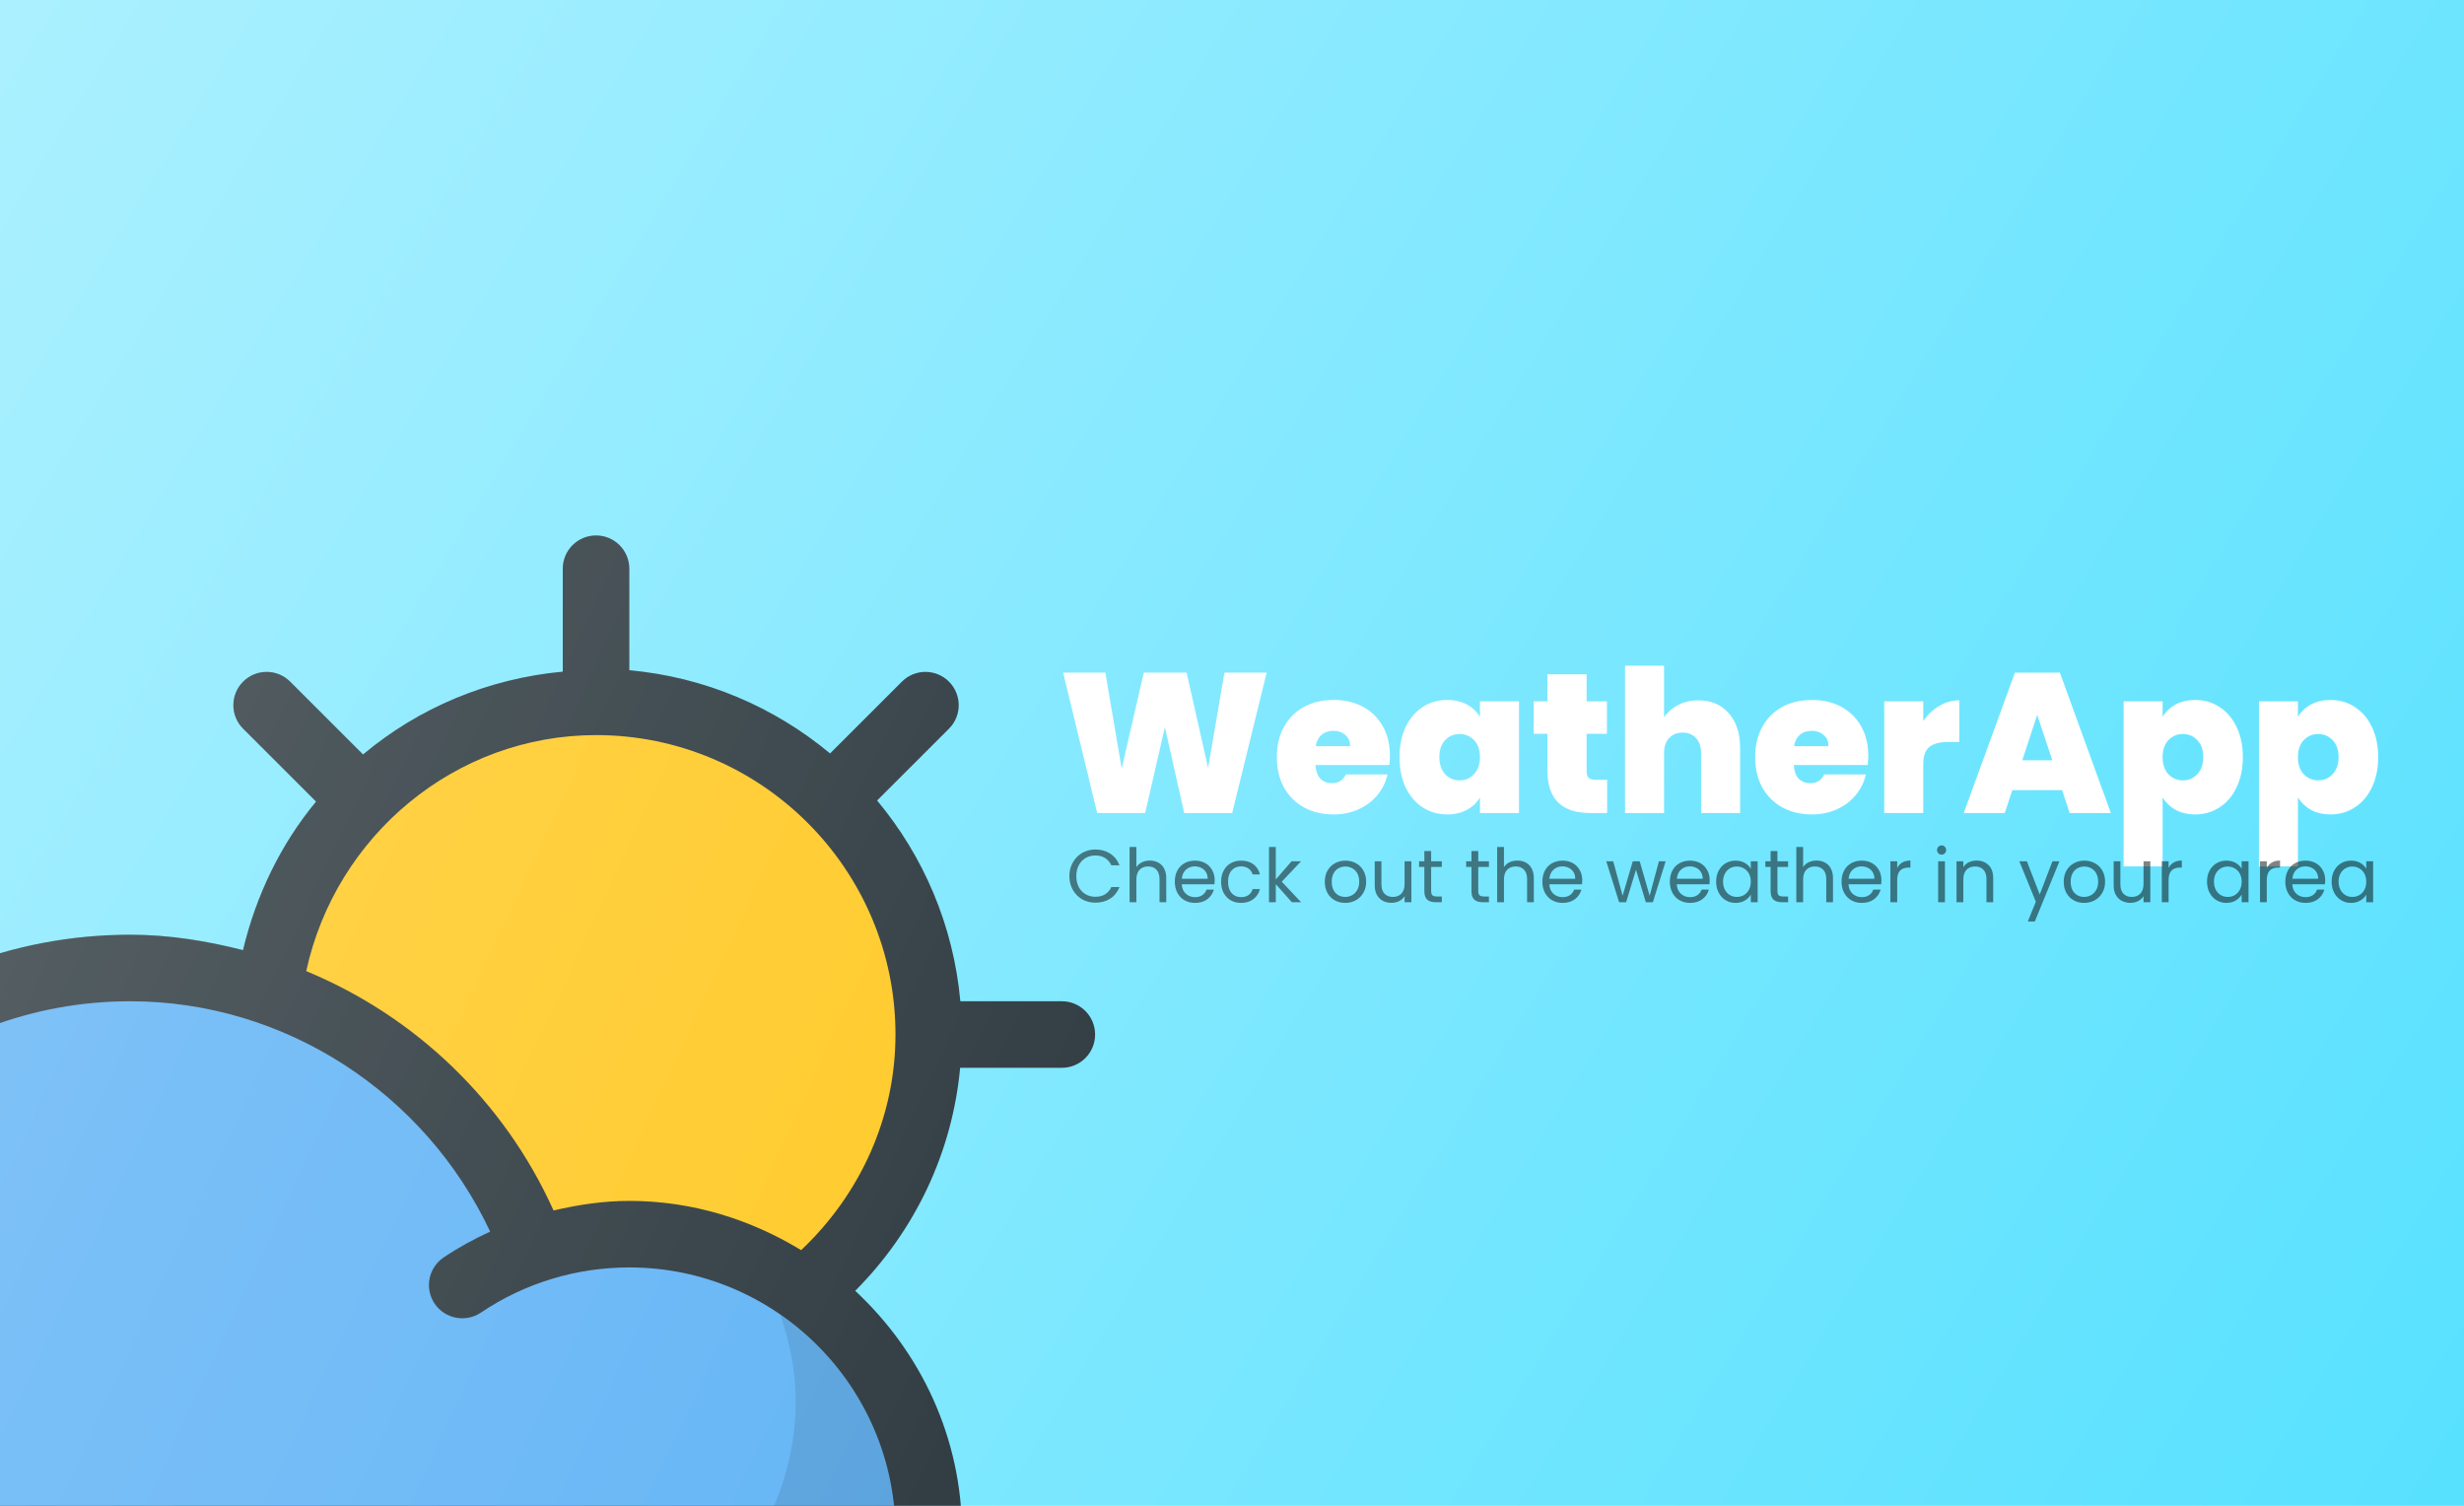 <svg width="1188" height="726" viewBox="0 0 1188 726" fill="none" xmlns="http://www.w3.org/2000/svg">
<g clip-path="url(#clip0)">
<rect width="1188" height="726" fill="url(#paint0_linear)"/>
<path opacity="0.1" d="M376.19 633.908C380.668 646.953 383.625 660.706 383.625 675.25C383.625 746.012 326.069 803.583 255.292 803.583H-161.792C-178.549 803.583 -194.08 798.897 -207.815 791.338C-198.638 834.919 -159.938 867.75 -113.667 867.75H303.416C374.194 867.75 431.75 810.179 431.75 739.418C431.75 695.687 409.691 657.089 376.19 633.908Z" fill="black"/>
<path d="M511.958 482.75H463.021C459.7 446.127 445.199 412.703 422.887 385.956L457.536 351.331C463.803 345.081 463.803 334.913 457.536 328.648C451.269 322.381 441.118 322.381 434.853 328.648L400.203 363.275C373.454 340.968 340.034 326.469 303.419 323.148V274.211C303.419 265.344 296.244 258.169 287.377 258.169C278.509 258.169 271.334 265.344 271.334 274.211V323.833C235.149 327.216 201.797 341.308 175.044 363.77L139.9 328.65C133.634 322.383 123.482 322.383 117.217 328.65C110.95 334.916 110.95 345.083 117.217 351.333L152.39 386.481C135.503 406.872 123.564 431.296 117.163 458.091C99.555 453.62 81.444 450.669 62.795 450.669C-52.803 450.669 -148.431 538.335 -160.057 652.174C-207.9 670.841 -242 717.137 -242 771.5C-242 842.262 -184.444 899.833 -113.667 899.833H303.416C391.865 899.833 463.833 827.865 463.833 739.416C463.833 693.114 443.814 651.665 412.33 622.356C441.429 593.154 459.169 555.311 462.924 514.833H511.958C520.825 514.833 528 507.658 528 498.791C528 489.924 520.825 482.75 511.958 482.75Z" fill="#303C42"/>
<path d="M431.75 739.417C431.75 810.179 374.194 867.75 303.417 867.75H-113.667C-166.743 867.75 -209.917 824.576 -209.917 771.5C-209.917 718.424 -166.743 675.25 -113.667 675.25C-104.8 675.25 -97.625 668.075 -97.625 659.208C-97.625 650.341 -104.8 643.166 -113.667 643.166C-118.209 643.166 -122.509 644.045 -126.93 644.507C-112.184 552.318 -32.524 482.75 62.792 482.75C137.312 482.75 204.872 526.957 236.329 593.794C228.589 597.364 221.062 601.444 213.905 606.258C206.573 611.209 204.598 621.173 209.549 628.536C214.532 635.882 224.495 637.779 231.827 632.891C253.006 618.619 277.791 611.084 303.419 611.084C374.194 611.083 431.75 668.655 431.75 739.417Z" fill="#64B5F6"/>
<path opacity="0.1" d="M376.19 633.908C380.668 646.953 383.625 660.706 383.625 675.25C383.625 746.012 326.069 803.583 255.292 803.583H-161.792C-178.549 803.583 -194.08 798.897 -207.815 791.338C-198.638 834.919 -159.938 867.75 -113.667 867.75H303.416C374.194 867.75 431.75 810.179 431.75 739.418C431.75 695.687 409.691 657.089 376.19 633.908Z" fill="black"/>
<path d="M386.255 602.745C361.994 587.983 333.829 579 303.417 579C290.972 579 278.804 580.841 266.889 583.623C243.032 530.649 199.918 489.842 147.644 468.21C161.939 402.685 219.695 354.417 287.377 354.417C366.99 354.417 431.752 419.18 431.752 498.792C431.75 538.155 415.215 575.374 386.255 602.745Z" fill="#FFCA28"/>
<path d="M511.958 482.75H463.021C459.7 446.127 445.199 412.703 422.887 385.956L457.536 351.331C463.803 345.081 463.803 334.913 457.536 328.648C451.269 322.381 441.118 322.381 434.853 328.648L400.203 363.275C373.454 340.968 340.034 326.469 303.419 323.148V274.211C303.419 265.344 296.244 258.169 287.377 258.169C278.509 258.169 271.334 265.344 271.334 274.211V323.833C235.149 327.216 201.797 341.308 175.044 363.77L139.9 328.65C133.634 322.383 123.482 322.383 117.217 328.65C110.95 334.916 110.95 345.083 117.217 351.333L152.39 386.481C135.503 406.872 123.564 431.296 117.163 458.091C99.555 453.62 81.444 450.669 62.795 450.669C-52.803 450.669 -148.431 538.335 -160.057 652.174C-207.9 670.841 -242 717.137 -242 771.5C-242 842.262 -184.444 899.833 -113.667 899.833H303.416C391.865 899.833 463.833 827.865 463.833 739.416C463.833 693.114 443.814 651.665 412.33 622.356C441.429 593.154 459.169 555.311 462.924 514.833H511.958C520.825 514.833 528 507.658 528 498.791C528 489.924 520.825 482.75 511.958 482.75Z" fill="url(#paint1_linear)"/>
<g filter="url(#filter0_d)">
<path d="M610.704 316.32L594.096 384H570.96L561.648 342.528L552.144 384H529.008L512.592 316.32H532.944L540.816 362.592L551.472 316.32H572.112L582.48 362.208L590.352 316.32H610.704ZM670.145 356.448C670.145 357.92 670.049 359.392 669.857 360.864H634.241C634.433 363.808 635.233 366.016 636.641 367.488C638.113 368.896 639.969 369.6 642.209 369.6C645.345 369.6 647.585 368.192 648.929 365.376H668.993C668.161 369.088 666.529 372.416 664.097 375.36C661.729 378.24 658.721 380.512 655.073 382.176C651.425 383.84 647.393 384.672 642.977 384.672C637.665 384.672 632.929 383.552 628.769 381.312C624.673 379.072 621.441 375.872 619.073 371.712C616.769 367.552 615.617 362.656 615.617 357.024C615.617 351.392 616.769 346.528 619.073 342.432C621.377 338.272 624.577 335.072 628.673 332.832C632.833 330.592 637.601 329.472 642.977 329.472C648.289 329.472 652.993 330.56 657.089 332.736C661.185 334.912 664.385 338.048 666.689 342.144C668.993 346.176 670.145 350.944 670.145 356.448ZM650.945 351.744C650.945 349.44 650.177 347.648 648.641 346.368C647.105 345.024 645.185 344.352 642.881 344.352C640.577 344.352 638.689 344.992 637.217 346.272C635.745 347.488 634.785 349.312 634.337 351.744H650.945ZM674.773 357.024C674.773 351.456 675.765 346.592 677.749 342.432C679.797 338.272 682.549 335.072 686.005 332.832C689.525 330.592 693.429 329.472 697.717 329.472C701.429 329.472 704.629 330.208 707.317 331.68C710.005 333.152 712.085 335.136 713.557 337.632V330.144H732.373V384H713.557V376.512C712.085 379.008 709.973 380.992 707.221 382.464C704.533 383.936 701.365 384.672 697.717 384.672C693.429 384.672 689.525 383.552 686.005 381.312C682.549 379.072 679.797 375.872 677.749 371.712C675.765 367.488 674.773 362.592 674.773 357.024ZM713.557 357.024C713.557 353.568 712.597 350.848 710.677 348.864C708.821 346.88 706.517 345.888 703.765 345.888C700.949 345.888 698.613 346.88 696.757 348.864C694.901 350.784 693.973 353.504 693.973 357.024C693.973 360.48 694.901 363.232 696.757 365.28C698.613 367.264 700.949 368.256 703.765 368.256C706.517 368.256 708.821 367.264 710.677 365.28C712.597 363.296 713.557 360.544 713.557 357.024ZM774.871 367.968V384H766.711C752.951 384 746.071 377.184 746.071 363.552V345.792H739.447V330.144H746.071V317.088H764.983V330.144H774.775V345.792H764.983V363.84C764.983 365.312 765.303 366.368 765.943 367.008C766.647 367.648 767.799 367.968 769.399 367.968H774.871ZM818.925 329.664C825.069 329.664 829.933 331.744 833.517 335.904C837.165 340 838.989 345.568 838.989 352.608V384H820.173V355.104C820.173 352.032 819.373 349.632 817.773 347.904C816.173 346.112 814.029 345.216 811.341 345.216C808.525 345.216 806.317 346.112 804.717 347.904C803.117 349.632 802.317 352.032 802.317 355.104V384H783.501V312.96H802.317V337.824C803.981 335.392 806.221 333.44 809.037 331.968C811.917 330.432 815.213 329.664 818.925 329.664ZM900.77 356.448C900.77 357.92 900.674 359.392 900.482 360.864H864.866C865.058 363.808 865.858 366.016 867.266 367.488C868.738 368.896 870.594 369.6 872.834 369.6C875.97 369.6 878.21 368.192 879.554 365.376H899.618C898.786 369.088 897.154 372.416 894.722 375.36C892.354 378.24 889.346 380.512 885.698 382.176C882.05 383.84 878.018 384.672 873.602 384.672C868.29 384.672 863.554 383.552 859.394 381.312C855.298 379.072 852.066 375.872 849.698 371.712C847.394 367.552 846.242 362.656 846.242 357.024C846.242 351.392 847.394 346.528 849.698 342.432C852.002 338.272 855.202 335.072 859.298 332.832C863.458 330.592 868.226 329.472 873.602 329.472C878.914 329.472 883.618 330.56 887.714 332.736C891.81 334.912 895.01 338.048 897.314 342.144C899.618 346.176 900.77 350.944 900.77 356.448ZM881.57 351.744C881.57 349.44 880.802 347.648 879.266 346.368C877.73 345.024 875.81 344.352 873.506 344.352C871.202 344.352 869.314 344.992 867.842 346.272C866.37 347.488 865.41 349.312 864.962 351.744H881.57ZM927.286 339.648C929.398 336.576 931.958 334.144 934.966 332.352C937.974 330.56 941.206 329.664 944.662 329.664V349.728H939.382C935.286 349.728 932.246 350.528 930.262 352.128C928.278 353.728 927.286 356.512 927.286 360.48V384H908.47V330.144H927.286V339.648ZM994.223 372.96H970.223L966.575 384H946.799L971.471 316.32H993.167L1017.74 384H997.871L994.223 372.96ZM989.519 358.56L982.223 336.672L975.023 358.56H989.519ZM1042.69 337.632C1044.16 335.136 1046.24 333.152 1048.93 331.68C1051.62 330.208 1054.79 329.472 1058.44 329.472C1062.72 329.472 1066.6 330.592 1070.05 332.832C1073.57 335.072 1076.32 338.272 1078.31 342.432C1080.36 346.592 1081.38 351.456 1081.38 357.024C1081.38 362.592 1080.36 367.488 1078.31 371.712C1076.32 375.872 1073.57 379.072 1070.05 381.312C1066.6 383.552 1062.72 384.672 1058.44 384.672C1054.79 384.672 1051.62 383.936 1048.93 382.464C1046.31 380.992 1044.23 379.008 1042.69 376.512V409.728H1023.88V330.144H1042.69V337.632ZM1062.28 357.024C1062.28 353.504 1061.32 350.784 1059.4 348.864C1057.54 346.88 1055.24 345.888 1052.48 345.888C1049.73 345.888 1047.4 346.88 1045.48 348.864C1043.62 350.848 1042.69 353.568 1042.69 357.024C1042.69 360.544 1043.62 363.296 1045.48 365.28C1047.4 367.264 1049.73 368.256 1052.48 368.256C1055.24 368.256 1057.54 367.264 1059.4 365.28C1061.32 363.232 1062.28 360.48 1062.28 357.024ZM1107.94 337.632C1109.41 335.136 1111.49 333.152 1114.18 331.68C1116.87 330.208 1120.04 329.472 1123.69 329.472C1127.97 329.472 1131.85 330.592 1135.3 332.832C1138.82 335.072 1141.57 338.272 1143.56 342.432C1145.61 346.592 1146.63 351.456 1146.63 357.024C1146.63 362.592 1145.61 367.488 1143.56 371.712C1141.57 375.872 1138.82 379.072 1135.3 381.312C1131.85 383.552 1127.97 384.672 1123.69 384.672C1120.04 384.672 1116.87 383.936 1114.18 382.464C1111.56 380.992 1109.48 379.008 1107.94 376.512V409.728H1089.13V330.144H1107.94V337.632ZM1127.53 357.024C1127.53 353.504 1126.57 350.784 1124.65 348.864C1122.79 346.88 1120.49 345.888 1117.73 345.888C1114.98 345.888 1112.65 346.88 1110.73 348.864C1108.87 350.848 1107.94 353.568 1107.94 357.024C1107.94 360.544 1108.87 363.296 1110.73 365.28C1112.65 367.264 1114.98 368.256 1117.73 368.256C1120.49 368.256 1122.79 367.264 1124.65 365.28C1126.57 363.232 1127.53 360.48 1127.53 357.024Z" fill="white"/>
</g>
<path d="M515.589 422.436C515.589 419.988 516.141 417.792 517.245 415.848C518.349 413.88 519.849 412.344 521.745 411.24C523.665 410.136 525.789 409.584 528.117 409.584C530.853 409.584 533.241 410.244 535.281 411.564C537.321 412.884 538.809 414.756 539.745 417.18H535.821C535.125 415.668 534.117 414.504 532.797 413.688C531.501 412.872 529.941 412.464 528.117 412.464C526.365 412.464 524.793 412.872 523.401 413.688C522.009 414.504 520.917 415.668 520.125 417.18C519.333 418.668 518.937 420.42 518.937 422.436C518.937 424.428 519.333 426.18 520.125 427.692C520.917 429.18 522.009 430.332 523.401 431.148C524.793 431.964 526.365 432.372 528.117 432.372C529.941 432.372 531.501 431.976 532.797 431.184C534.117 430.368 535.125 429.204 535.821 427.692H539.745C538.809 430.092 537.321 431.952 535.281 433.272C533.241 434.568 530.853 435.216 528.117 435.216C525.789 435.216 523.665 434.676 521.745 433.596C519.849 432.492 518.349 430.968 517.245 429.024C516.141 427.08 515.589 424.884 515.589 422.436ZM554.414 414.912C555.902 414.912 557.246 415.236 558.446 415.884C559.646 416.508 560.582 417.456 561.254 418.728C561.95 420 562.298 421.548 562.298 423.372V435H559.058V423.84C559.058 421.872 558.566 420.372 557.582 419.34C556.598 418.284 555.254 417.756 553.55 417.756C551.822 417.756 550.442 418.296 549.41 419.376C548.402 420.456 547.898 422.028 547.898 424.092V435H544.622V408.36H547.898V418.08C548.546 417.072 549.434 416.292 550.562 415.74C551.714 415.188 552.998 414.912 554.414 414.912ZM585.649 424.38C585.649 425.004 585.613 425.664 585.541 426.36H569.773C569.893 428.304 570.553 429.828 571.753 430.932C572.977 432.012 574.453 432.552 576.181 432.552C577.597 432.552 578.773 432.228 579.709 431.58C580.669 430.908 581.341 430.02 581.725 428.916H585.253C584.725 430.812 583.669 432.36 582.085 433.56C580.501 434.736 578.533 435.324 576.181 435.324C574.309 435.324 572.629 434.904 571.141 434.064C569.677 433.224 568.525 432.036 567.685 430.5C566.845 428.94 566.425 427.14 566.425 425.1C566.425 423.06 566.833 421.272 567.649 419.736C568.465 418.2 569.605 417.024 571.069 416.208C572.557 415.368 574.261 414.948 576.181 414.948C578.053 414.948 579.709 415.356 581.149 416.172C582.589 416.988 583.693 418.116 584.461 419.556C585.253 420.972 585.649 422.58 585.649 424.38ZM582.265 423.696C582.265 422.448 581.989 421.38 581.437 420.492C580.885 419.58 580.129 418.896 579.169 418.44C578.233 417.96 577.189 417.72 576.037 417.72C574.381 417.72 572.965 418.248 571.789 419.304C570.637 420.36 569.977 421.824 569.809 423.696H582.265ZM588.749 425.1C588.749 423.06 589.157 421.284 589.973 419.772C590.789 418.236 591.917 417.048 593.357 416.208C594.821 415.368 596.489 414.948 598.361 414.948C600.785 414.948 602.777 415.536 604.337 416.712C605.921 417.888 606.965 419.52 607.469 421.608H603.941C603.605 420.408 602.945 419.46 601.961 418.764C601.001 418.068 599.801 417.72 598.361 417.72C596.489 417.72 594.977 418.368 593.825 419.664C592.673 420.936 592.097 422.748 592.097 425.1C592.097 427.476 592.673 429.312 593.825 430.608C594.977 431.904 596.489 432.552 598.361 432.552C599.801 432.552 601.001 432.216 601.961 431.544C602.921 430.872 603.581 429.912 603.941 428.664H607.469C606.941 430.68 605.885 432.3 604.301 433.524C602.717 434.724 600.737 435.324 598.361 435.324C596.489 435.324 594.821 434.904 593.357 434.064C591.917 433.224 590.789 432.036 589.973 430.5C589.157 428.964 588.749 427.164 588.749 425.1ZM622.856 435L615.116 426.288V435H611.84V408.36H615.116V424.02L622.712 415.272H627.284L617.996 425.1L627.32 435H622.856ZM648.569 435.324C646.721 435.324 645.041 434.904 643.529 434.064C642.041 433.224 640.865 432.036 640.001 430.5C639.161 428.94 638.741 427.14 638.741 425.1C638.741 423.084 639.173 421.308 640.037 419.772C640.925 418.212 642.125 417.024 643.637 416.208C645.149 415.368 646.841 414.948 648.713 414.948C650.585 414.948 652.277 415.368 653.789 416.208C655.301 417.024 656.489 418.2 657.353 419.736C658.241 421.272 658.685 423.06 658.685 425.1C658.685 427.14 658.229 428.94 657.317 430.5C656.429 432.036 655.217 433.224 653.681 434.064C652.145 434.904 650.441 435.324 648.569 435.324ZM648.569 432.444C649.745 432.444 650.849 432.168 651.881 431.616C652.913 431.064 653.741 430.236 654.365 429.132C655.013 428.028 655.337 426.684 655.337 425.1C655.337 423.516 655.025 422.172 654.401 421.068C653.777 419.964 652.961 419.148 651.953 418.62C650.945 418.068 649.853 417.792 648.677 417.792C647.477 417.792 646.373 418.068 645.365 418.62C644.381 419.148 643.589 419.964 642.989 421.068C642.389 422.172 642.089 423.516 642.089 425.1C642.089 426.708 642.377 428.064 642.953 429.168C643.553 430.272 644.345 431.1 645.329 431.652C646.313 432.18 647.393 432.444 648.569 432.444ZM680.489 415.272V435H677.213V432.084C676.589 433.092 675.713 433.884 674.585 434.46C673.481 435.012 672.257 435.288 670.913 435.288C669.377 435.288 667.997 434.976 666.773 434.352C665.549 433.704 664.577 432.744 663.857 431.472C663.161 430.2 662.813 428.652 662.813 426.828V415.272H666.053V426.396C666.053 428.34 666.545 429.84 667.529 430.896C668.513 431.928 669.857 432.444 671.561 432.444C673.313 432.444 674.693 431.904 675.701 430.824C676.709 429.744 677.213 428.172 677.213 426.108V415.272H680.489ZM690.016 417.972V429.6C690.016 430.56 690.22 431.244 690.628 431.652C691.036 432.036 691.744 432.228 692.752 432.228H695.164V435H692.212C690.388 435 689.02 434.58 688.108 433.74C687.196 432.9 686.74 431.52 686.74 429.6V417.972H684.184V415.272H686.74V410.304H690.016V415.272H695.164V417.972H690.016ZM712.727 417.972V429.6C712.727 430.56 712.931 431.244 713.339 431.652C713.747 432.036 714.455 432.228 715.463 432.228H717.875V435H714.923C713.099 435 711.731 434.58 710.819 433.74C709.907 432.9 709.451 431.52 709.451 429.6V417.972H706.895V415.272H709.451V410.304H712.727V415.272H717.875V417.972H712.727ZM731.636 414.912C733.124 414.912 734.468 415.236 735.668 415.884C736.868 416.508 737.804 417.456 738.476 418.728C739.172 420 739.52 421.548 739.52 423.372V435H736.28V423.84C736.28 421.872 735.788 420.372 734.804 419.34C733.82 418.284 732.476 417.756 730.772 417.756C729.044 417.756 727.664 418.296 726.632 419.376C725.624 420.456 725.12 422.028 725.12 424.092V435H721.844V408.36H725.12V418.08C725.768 417.072 726.656 416.292 727.784 415.74C728.936 415.188 730.22 414.912 731.636 414.912ZM762.872 424.38C762.872 425.004 762.836 425.664 762.764 426.36H746.996C747.116 428.304 747.776 429.828 748.976 430.932C750.2 432.012 751.676 432.552 753.404 432.552C754.82 432.552 755.996 432.228 756.932 431.58C757.892 430.908 758.564 430.02 758.948 428.916H762.476C761.948 430.812 760.892 432.36 759.308 433.56C757.724 434.736 755.756 435.324 753.404 435.324C751.532 435.324 749.852 434.904 748.364 434.064C746.9 433.224 745.748 432.036 744.908 430.5C744.068 428.94 743.648 427.14 743.648 425.1C743.648 423.06 744.056 421.272 744.872 419.736C745.688 418.2 746.828 417.024 748.292 416.208C749.78 415.368 751.484 414.948 753.404 414.948C755.276 414.948 756.932 415.356 758.372 416.172C759.812 416.988 760.916 418.116 761.684 419.556C762.476 420.972 762.872 422.58 762.872 424.38ZM759.488 423.696C759.488 422.448 759.212 421.38 758.66 420.492C758.108 419.58 757.352 418.896 756.392 418.44C755.456 417.96 754.412 417.72 753.26 417.72C751.604 417.72 750.188 418.248 749.012 419.304C747.86 420.36 747.2 421.824 747.032 423.696H759.488ZM803.073 415.272L796.917 435H793.533L788.781 419.34L784.029 435H780.645L774.453 415.272H777.801L782.337 431.832L787.233 415.272H790.581L795.369 431.868L799.833 415.272H803.073ZM824.325 424.38C824.325 425.004 824.289 425.664 824.217 426.36H808.449C808.569 428.304 809.229 429.828 810.429 430.932C811.653 432.012 813.129 432.552 814.857 432.552C816.273 432.552 817.449 432.228 818.385 431.58C819.345 430.908 820.017 430.02 820.401 428.916H823.929C823.401 430.812 822.345 432.36 820.761 433.56C819.177 434.736 817.209 435.324 814.857 435.324C812.985 435.324 811.305 434.904 809.817 434.064C808.353 433.224 807.201 432.036 806.361 430.5C805.521 428.94 805.101 427.14 805.101 425.1C805.101 423.06 805.509 421.272 806.325 419.736C807.141 418.2 808.281 417.024 809.745 416.208C811.233 415.368 812.937 414.948 814.857 414.948C816.729 414.948 818.385 415.356 819.825 416.172C821.265 416.988 822.369 418.116 823.137 419.556C823.929 420.972 824.325 422.58 824.325 424.38ZM820.941 423.696C820.941 422.448 820.665 421.38 820.113 420.492C819.561 419.58 818.805 418.896 817.845 418.44C816.909 417.96 815.865 417.72 814.713 417.72C813.057 417.72 811.641 418.248 810.465 419.304C809.313 420.36 808.653 421.824 808.485 423.696H820.941ZM827.425 425.064C827.425 423.048 827.833 421.284 828.649 419.772C829.465 418.236 830.581 417.048 831.997 416.208C833.437 415.368 835.033 414.948 836.785 414.948C838.513 414.948 840.013 415.32 841.285 416.064C842.557 416.808 843.505 417.744 844.129 418.872V415.272H847.441V435H844.129V431.328C843.481 432.48 842.509 433.44 841.213 434.208C839.941 434.952 838.453 435.324 836.749 435.324C834.997 435.324 833.413 434.892 831.997 434.028C830.581 433.164 829.465 431.952 828.649 430.392C827.833 428.832 827.425 427.056 827.425 425.064ZM844.129 425.1C844.129 423.612 843.829 422.316 843.229 421.212C842.629 420.108 841.813 419.268 840.781 418.692C839.773 418.092 838.657 417.792 837.433 417.792C836.209 417.792 835.093 418.08 834.085 418.656C833.077 419.232 832.273 420.072 831.673 421.176C831.073 422.28 830.773 423.576 830.773 425.064C830.773 426.576 831.073 427.896 831.673 429.024C832.273 430.128 833.077 430.98 834.085 431.58C835.093 432.156 836.209 432.444 837.433 432.444C838.657 432.444 839.773 432.156 840.781 431.58C841.813 430.98 842.629 430.128 843.229 429.024C843.829 427.896 844.129 426.588 844.129 425.1ZM856.973 417.972V429.6C856.973 430.56 857.177 431.244 857.585 431.652C857.993 432.036 858.701 432.228 859.709 432.228H862.121V435H859.169C857.345 435 855.977 434.58 855.065 433.74C854.153 432.9 853.697 431.52 853.697 429.6V417.972H851.141V415.272H853.697V410.304H856.973V415.272H862.121V417.972H856.973ZM875.882 414.912C877.37 414.912 878.714 415.236 879.914 415.884C881.114 416.508 882.05 417.456 882.722 418.728C883.418 420 883.766 421.548 883.766 423.372V435H880.526V423.84C880.526 421.872 880.034 420.372 879.05 419.34C878.066 418.284 876.722 417.756 875.018 417.756C873.29 417.756 871.91 418.296 870.878 419.376C869.87 420.456 869.366 422.028 869.366 424.092V435H866.09V408.36H869.366V418.08C870.014 417.072 870.902 416.292 872.03 415.74C873.182 415.188 874.466 414.912 875.882 414.912ZM907.118 424.38C907.118 425.004 907.082 425.664 907.01 426.36H891.242C891.362 428.304 892.022 429.828 893.222 430.932C894.446 432.012 895.922 432.552 897.65 432.552C899.066 432.552 900.242 432.228 901.178 431.58C902.138 430.908 902.81 430.02 903.194 428.916H906.722C906.194 430.812 905.138 432.36 903.554 433.56C901.97 434.736 900.002 435.324 897.65 435.324C895.778 435.324 894.098 434.904 892.61 434.064C891.146 433.224 889.994 432.036 889.154 430.5C888.314 428.94 887.894 427.14 887.894 425.1C887.894 423.06 888.302 421.272 889.118 419.736C889.934 418.2 891.074 417.024 892.538 416.208C894.026 415.368 895.73 414.948 897.65 414.948C899.522 414.948 901.178 415.356 902.618 416.172C904.058 416.988 905.162 418.116 905.93 419.556C906.722 420.972 907.118 422.58 907.118 424.38ZM903.734 423.696C903.734 422.448 903.458 421.38 902.906 420.492C902.354 419.58 901.598 418.896 900.638 418.44C899.702 417.96 898.658 417.72 897.506 417.72C895.85 417.72 894.434 418.248 893.258 419.304C892.106 420.36 891.446 421.824 891.278 423.696H903.734ZM914.718 418.476C915.294 417.348 916.11 416.472 917.166 415.848C918.246 415.224 919.554 414.912 921.09 414.912V418.296H920.226C916.554 418.296 914.718 420.288 914.718 424.272V435H911.442V415.272H914.718V418.476ZM936.161 412.068C935.537 412.068 935.009 411.852 934.577 411.42C934.145 410.988 933.929 410.46 933.929 409.836C933.929 409.212 934.145 408.684 934.577 408.252C935.009 407.82 935.537 407.604 936.161 407.604C936.761 407.604 937.265 407.82 937.673 408.252C938.105 408.684 938.321 409.212 938.321 409.836C938.321 410.46 938.105 410.988 937.673 411.42C937.265 411.852 936.761 412.068 936.161 412.068ZM937.745 415.272V435H934.469V415.272H937.745ZM952.941 414.912C955.341 414.912 957.285 415.644 958.773 417.108C960.261 418.548 961.005 420.636 961.005 423.372V435H957.765V423.84C957.765 421.872 957.273 420.372 956.289 419.34C955.305 418.284 953.961 417.756 952.257 417.756C950.529 417.756 949.149 418.296 948.117 419.376C947.109 420.456 946.605 422.028 946.605 424.092V435H943.329V415.272H946.605V418.08C947.253 417.072 948.129 416.292 949.233 415.74C950.361 415.188 951.597 414.912 952.941 414.912ZM992.946 415.272L981.066 444.288H977.682L981.57 434.784L973.614 415.272H977.25L983.442 431.256L989.562 415.272H992.946ZM1004.84 435.324C1002.99 435.324 1001.31 434.904 999.803 434.064C998.315 433.224 997.139 432.036 996.275 430.5C995.435 428.94 995.015 427.14 995.015 425.1C995.015 423.084 995.447 421.308 996.311 419.772C997.199 418.212 998.399 417.024 999.911 416.208C1001.42 415.368 1003.11 414.948 1004.99 414.948C1006.86 414.948 1008.55 415.368 1010.06 416.208C1011.57 417.024 1012.76 418.2 1013.63 419.736C1014.51 421.272 1014.96 423.06 1014.96 425.1C1014.96 427.14 1014.5 428.94 1013.59 430.5C1012.7 432.036 1011.49 433.224 1009.95 434.064C1008.42 434.904 1006.71 435.324 1004.84 435.324ZM1004.84 432.444C1006.02 432.444 1007.12 432.168 1008.15 431.616C1009.19 431.064 1010.01 430.236 1010.64 429.132C1011.29 428.028 1011.61 426.684 1011.61 425.1C1011.61 423.516 1011.3 422.172 1010.67 421.068C1010.05 419.964 1009.23 419.148 1008.23 418.62C1007.22 418.068 1006.13 417.792 1004.95 417.792C1003.75 417.792 1002.65 418.068 1001.64 418.62C1000.65 419.148 999.863 419.964 999.263 421.068C998.663 422.172 998.363 423.516 998.363 425.1C998.363 426.708 998.651 428.064 999.227 429.168C999.827 430.272 1000.62 431.1 1001.6 431.652C1002.59 432.18 1003.67 432.444 1004.84 432.444ZM1036.76 415.272V435H1033.49V432.084C1032.86 433.092 1031.99 433.884 1030.86 434.46C1029.75 435.012 1028.53 435.288 1027.19 435.288C1025.65 435.288 1024.27 434.976 1023.05 434.352C1021.82 433.704 1020.85 432.744 1020.13 431.472C1019.43 430.2 1019.09 428.652 1019.09 426.828V415.272H1022.33V426.396C1022.33 428.34 1022.82 429.84 1023.8 430.896C1024.79 431.928 1026.13 432.444 1027.83 432.444C1029.59 432.444 1030.97 431.904 1031.97 430.824C1032.98 429.744 1033.49 428.172 1033.49 426.108V415.272H1036.76ZM1045.57 418.476C1046.15 417.348 1046.96 416.472 1048.02 415.848C1049.1 415.224 1050.41 414.912 1051.94 414.912V418.296H1051.08C1047.41 418.296 1045.57 420.288 1045.57 424.272V435H1042.29V415.272H1045.57V418.476ZM1064.1 425.064C1064.1 423.048 1064.5 421.284 1065.32 419.772C1066.14 418.236 1067.25 417.048 1068.67 416.208C1070.11 415.368 1071.7 414.948 1073.46 414.948C1075.18 414.948 1076.68 415.32 1077.96 416.064C1079.23 416.808 1080.18 417.744 1080.8 418.872V415.272H1084.11V435H1080.8V431.328C1080.15 432.48 1079.18 433.44 1077.88 434.208C1076.61 434.952 1075.12 435.324 1073.42 435.324C1071.67 435.324 1070.08 434.892 1068.67 434.028C1067.25 433.164 1066.14 431.952 1065.32 430.392C1064.5 428.832 1064.1 427.056 1064.1 425.064ZM1080.8 425.1C1080.8 423.612 1080.5 422.316 1079.9 421.212C1079.3 420.108 1078.48 419.268 1077.45 418.692C1076.44 418.092 1075.33 417.792 1074.1 417.792C1072.88 417.792 1071.76 418.08 1070.76 418.656C1069.75 419.232 1068.94 420.072 1068.34 421.176C1067.74 422.28 1067.44 423.576 1067.44 425.064C1067.44 426.576 1067.74 427.896 1068.34 429.024C1068.94 430.128 1069.75 430.98 1070.76 431.58C1071.76 432.156 1072.88 432.444 1074.1 432.444C1075.33 432.444 1076.44 432.156 1077.45 431.58C1078.48 430.98 1079.3 430.128 1079.9 429.024C1080.5 427.896 1080.8 426.588 1080.8 425.1ZM1092.92 418.476C1093.5 417.348 1094.32 416.472 1095.37 415.848C1096.45 415.224 1097.76 414.912 1099.3 414.912V418.296H1098.43C1094.76 418.296 1092.92 420.288 1092.92 424.272V435H1089.65V415.272H1092.92V418.476ZM1121.08 424.38C1121.08 425.004 1121.04 425.664 1120.97 426.36H1105.2C1105.32 428.304 1105.98 429.828 1107.18 430.932C1108.41 432.012 1109.88 432.552 1111.61 432.552C1113.03 432.552 1114.2 432.228 1115.14 431.58C1116.1 430.908 1116.77 430.02 1117.15 428.916H1120.68C1120.15 430.812 1119.1 432.36 1117.51 433.56C1115.93 434.736 1113.96 435.324 1111.61 435.324C1109.74 435.324 1108.06 434.904 1106.57 434.064C1105.11 433.224 1103.95 432.036 1103.11 430.5C1102.27 428.94 1101.85 427.14 1101.85 425.1C1101.85 423.06 1102.26 421.272 1103.08 419.736C1103.89 418.2 1105.03 417.024 1106.5 416.208C1107.99 415.368 1109.69 414.948 1111.61 414.948C1113.48 414.948 1115.14 415.356 1116.58 416.172C1118.02 416.988 1119.12 418.116 1119.89 419.556C1120.68 420.972 1121.08 422.58 1121.08 424.38ZM1117.69 423.696C1117.69 422.448 1117.42 421.38 1116.87 420.492C1116.31 419.58 1115.56 418.896 1114.6 418.44C1113.66 417.96 1112.62 417.72 1111.47 417.72C1109.81 417.72 1108.39 418.248 1107.22 419.304C1106.07 420.36 1105.41 421.824 1105.24 423.696H1117.69ZM1124.18 425.064C1124.18 423.048 1124.59 421.284 1125.4 419.772C1126.22 418.236 1127.33 417.048 1128.75 416.208C1130.19 415.368 1131.79 414.948 1133.54 414.948C1135.27 414.948 1136.77 415.32 1138.04 416.064C1139.31 416.808 1140.26 417.744 1140.88 418.872V415.272H1144.19V435H1140.88V431.328C1140.23 432.48 1139.26 433.44 1137.97 434.208C1136.69 434.952 1135.21 435.324 1133.5 435.324C1131.75 435.324 1130.17 434.892 1128.75 434.028C1127.33 433.164 1126.22 431.952 1125.4 430.392C1124.59 428.832 1124.18 427.056 1124.18 425.064ZM1140.88 425.1C1140.88 423.612 1140.58 422.316 1139.98 421.212C1139.38 420.108 1138.57 419.268 1137.53 418.692C1136.53 418.092 1135.41 417.792 1134.19 417.792C1132.96 417.792 1131.85 418.08 1130.84 418.656C1129.83 419.232 1129.03 420.072 1128.43 421.176C1127.83 422.28 1127.53 423.576 1127.53 425.064C1127.53 426.576 1127.83 427.896 1128.43 429.024C1129.03 430.128 1129.83 430.98 1130.84 431.58C1131.85 432.156 1132.96 432.444 1134.19 432.444C1135.41 432.444 1136.53 432.156 1137.53 431.58C1138.57 430.98 1139.38 430.128 1139.98 429.024C1140.58 427.896 1140.88 426.588 1140.88 425.1Z" fill="black" fill-opacity="0.49"/>
</g>
<defs>
<filter id="filter0_d" x="497.592" y="305.96" width="664.038" height="126.768" filterUnits="userSpaceOnUse" color-interpolation-filters="sRGB">
<feFlood flood-opacity="0" result="BackgroundImageFix"/>
<feColorMatrix in="SourceAlpha" type="matrix" values="0 0 0 0 0 0 0 0 0 0 0 0 0 0 0 0 0 0 127 0"/>
<feOffset dy="8"/>
<feGaussianBlur stdDeviation="7.5"/>
<feColorMatrix type="matrix" values="0 0 0 0 0 0 0 0 0 0 0 0 0 0 0 0 0 0 0.12 0"/>
<feBlend mode="normal" in2="BackgroundImageFix" result="effect1_dropShadow"/>
<feBlend mode="normal" in="SourceGraphic" in2="effect1_dropShadow" result="shape"/>
</filter>
<linearGradient id="paint0_linear" x1="0" y1="0" x2="1188" y2="726" gradientUnits="userSpaceOnUse">
<stop stop-color="#ABF0FF"/>
<stop offset="1" stop-color="#57E1FF"/>
</linearGradient>
<linearGradient id="paint1_linear" x1="-120.982" y1="483.76" x2="470.919" y2="759.805" gradientUnits="userSpaceOnUse">
<stop stop-color="white" stop-opacity="0.2"/>
<stop offset="1" stop-color="white" stop-opacity="0"/>
</linearGradient>
<clipPath id="clip0">
<rect width="1188" height="726" fill="white"/>
</clipPath>
</defs>
</svg>
